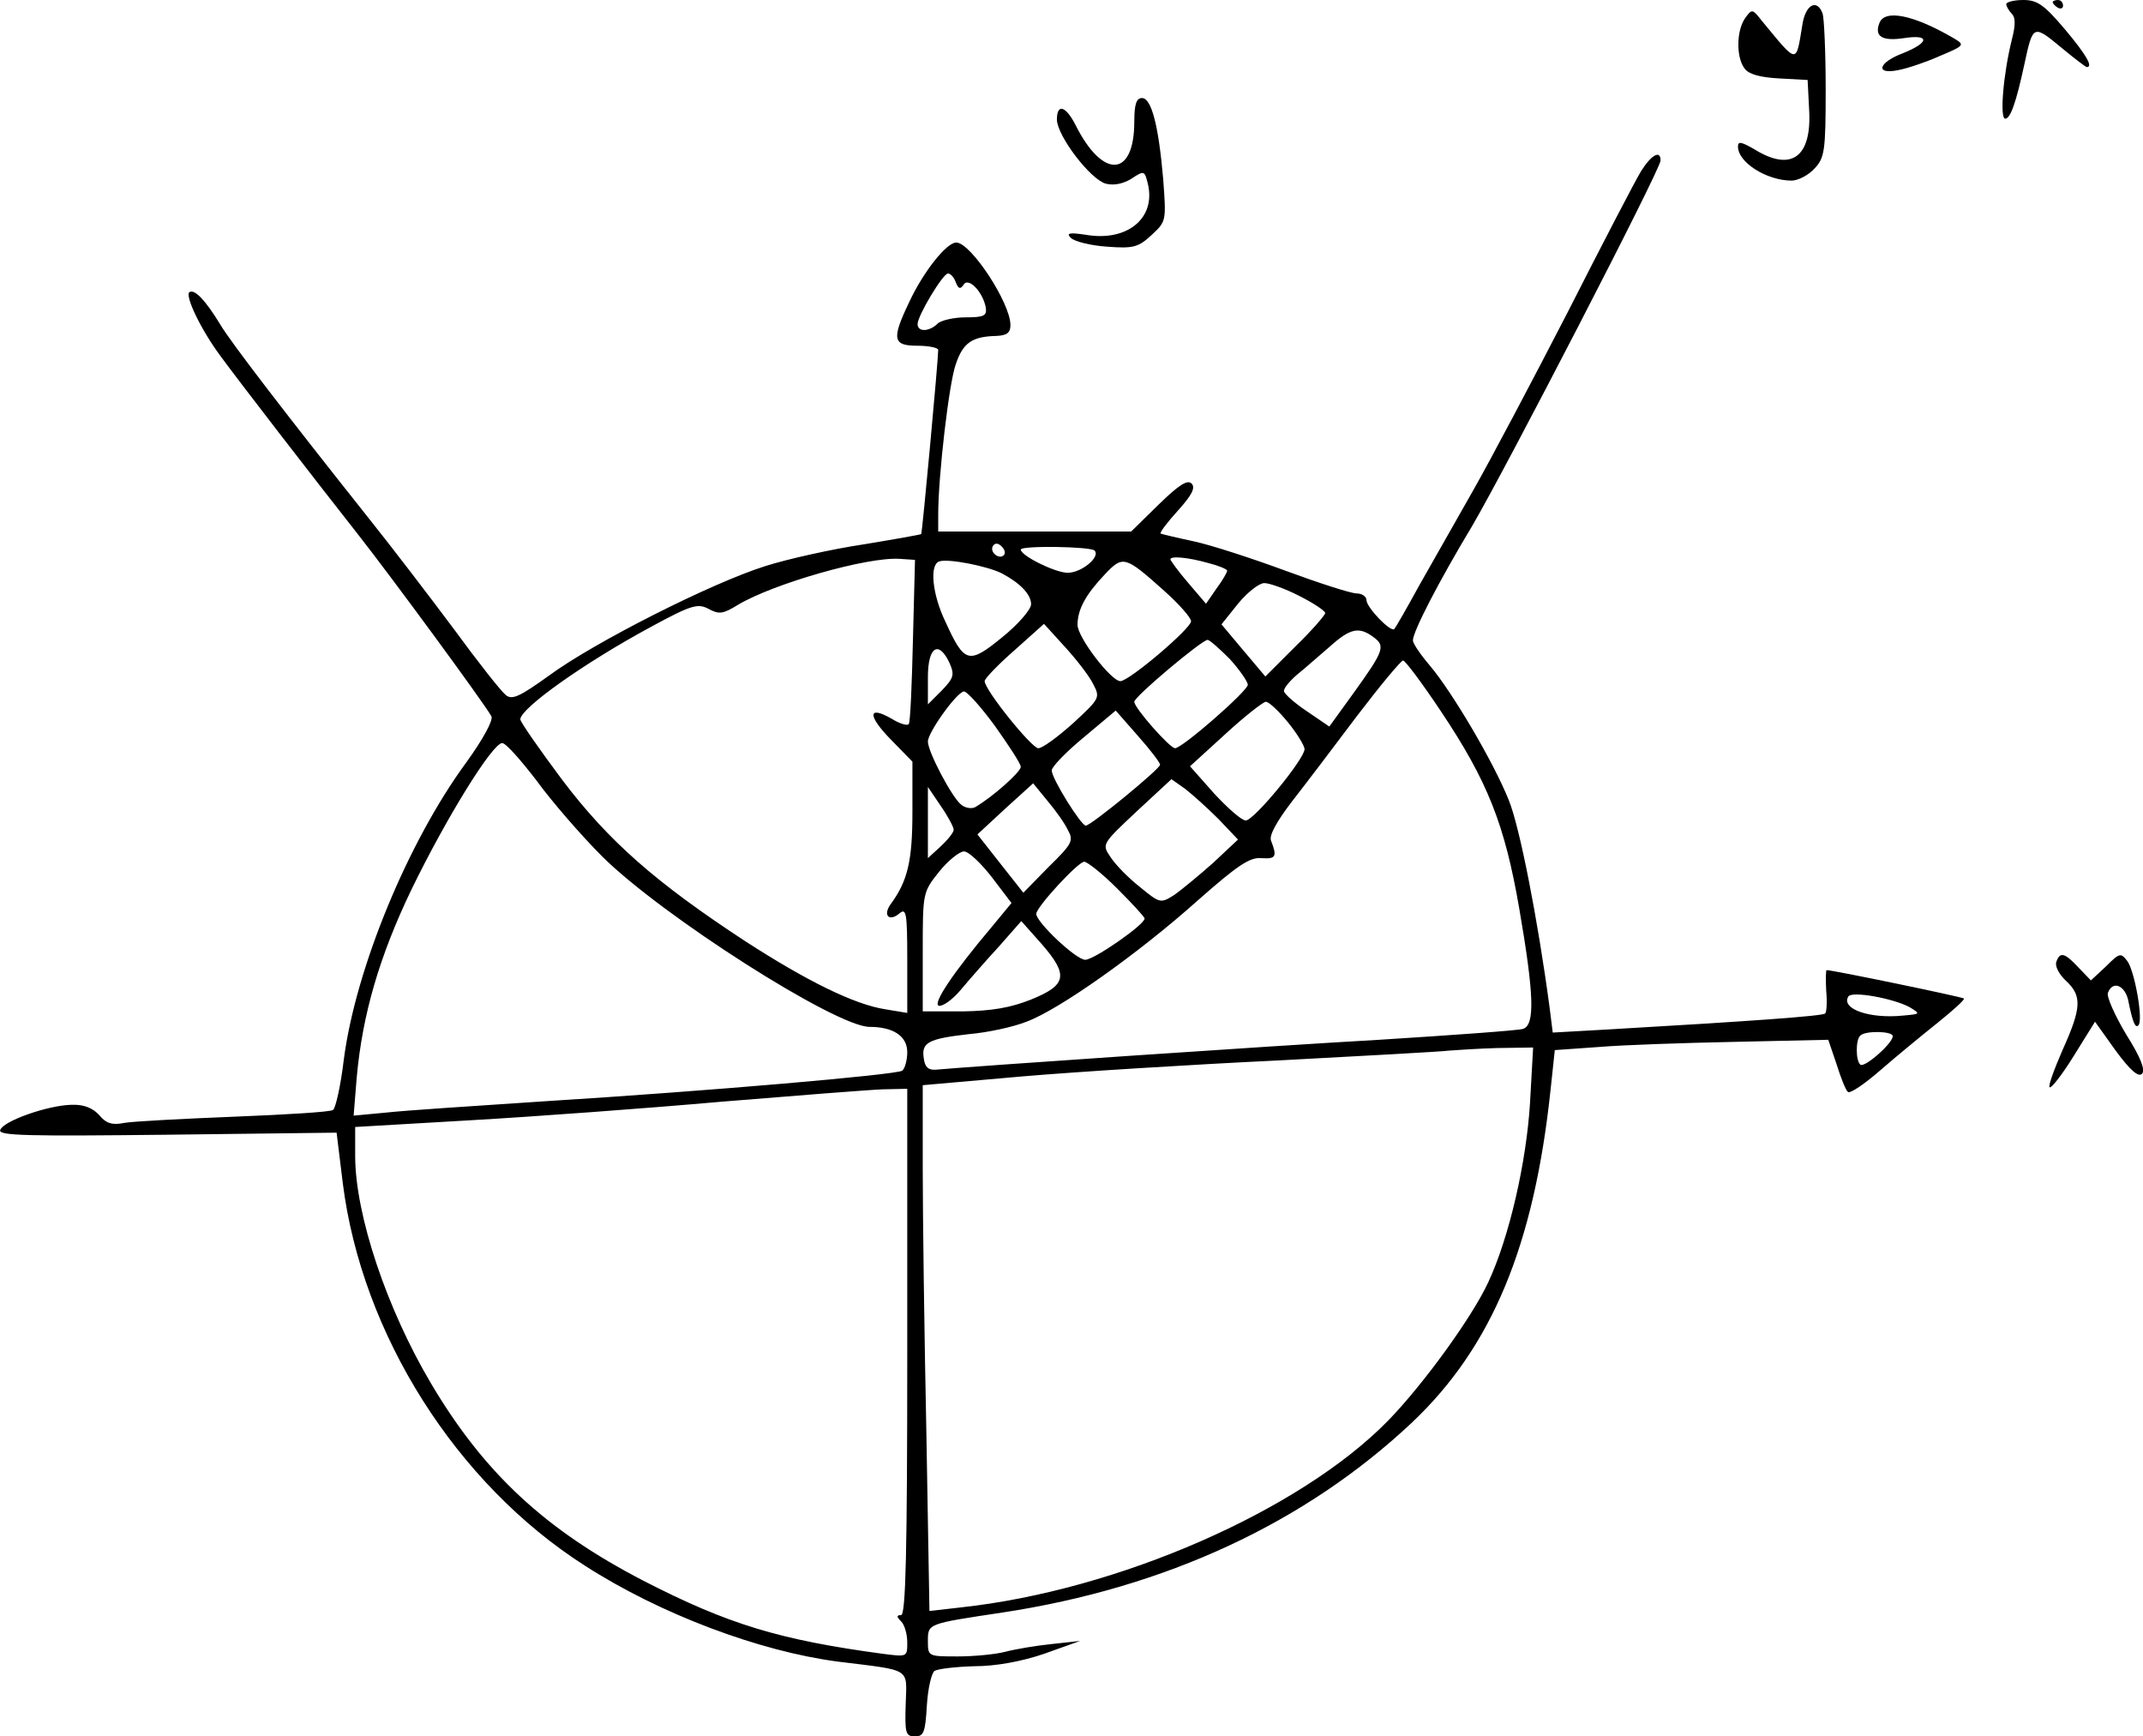 <?xml version="1.0" standalone="no"?>
<!DOCTYPE svg PUBLIC "-//W3C//DTD SVG 20010904//EN"
 "http://www.w3.org/TR/2001/REC-SVG-20010904/DTD/svg10.dtd">
<svg version="1.0" xmlns="http://www.w3.org/2000/svg"
 width="99.681pt" height="80.76pt" viewBox="0 0 99.681 80.76"
 preserveAspectRatio="xMidYMid meet">
<g transform="translate(-9.879,117.12) scale(0.024,-0.024)"
fill="#000000" stroke="none">
<g>
<path d="M4300 4872 c0 -4 5 -13 11 -19 7 -7 7 -22 0 -49 -17 -68 -24 -154
-13 -154 10 0 21 31 37 105 17 79 17 78 75 30 23 -19 44 -35 46 -35 13 0 -1
24 -43 74 -40 47 -53 56 -80 56 -18 0 -33 -4 -33 -8z"/>
</g>
<g>
<path d="M4390 4876 c0 -3 5 -8 10 -11 6 -3 10 -1 10 4 0 6 -4 11 -10 11 -5 0
-10 -2 -10 -4z"/>
</g>
<g>
<path d="M3905 4833 c-13 -78 -8 -79 -79 7 -18 23 -19 23 -32 5 -17 -24 -18
-76 -1 -98 8 -11 30 -17 67 -19 l55 -3 3 -59 c5 -91 -35 -119 -105 -76 -26 15
-33 17 -33 6 0 -31 56 -66 104 -66 12 0 32 10 44 23 20 21 22 34 22 154 0 72
-3 138 -6 147 -11 29 -33 17 -39 -21z"/>
</g>
<g>
<path d="M4054 4835 c-10 -26 6 -35 47 -29 51 8 51 -8 -1 -29 -48 -18 -55 -42
-10 -33 17 3 53 15 80 27 50 21 50 22 28 35 -77 45 -134 57 -144 29z"/>
</g>
<g>
<path d="M2610 4644 c0 -108 -61 -112 -114 -6 -19 37 -36 42 -36 10 1 -32 65
-116 95 -124 16 -4 34 0 50 10 24 16 25 15 31 -9 17 -67 -39 -114 -120 -100
-33 5 -38 3 -29 -6 7 -7 39 -15 70 -17 52 -4 61 -1 87 23 28 26 28 27 22 108
-9 105 -23 157 -41 157 -11 0 -15 -12 -15 -46z"/>
</g>
<g>
<path d="M3592 4548 c-11 -18 -75 -141 -142 -273 -68 -132 -150 -287 -183
-345 -33 -58 -80 -141 -105 -185 -24 -44 -46 -82 -48 -84 -7 -7 -54 42 -54 56
0 7 -9 13 -19 13 -11 0 -73 20 -138 44 -65 24 -145 50 -178 57 -33 7 -62 14
-64 15 -2 2 13 22 34 45 27 30 34 44 26 52 -8 8 -25 -3 -64 -41 l-53 -52 -187
0 -187 0 0 33 c0 75 21 255 34 291 14 42 32 54 79 55 20 1 27 6 27 21 0 43
-77 160 -105 160 -19 0 -64 -57 -91 -115 -35 -73 -32 -85 16 -85 22 0 40 -4
40 -8 0 -20 -31 -356 -33 -357 -1 -1 -51 -10 -112 -20 -60 -9 -146 -28 -190
-42 -105 -33 -332 -148 -419 -212 -57 -41 -72 -48 -84 -38 -9 7 -54 64 -100
127 -47 63 -122 161 -166 216 -155 195 -269 343 -288 376 -28 46 -49 68 -59
62 -10 -6 22 -73 60 -124 35 -48 181 -237 266 -345 66 -84 243 -325 259 -353
4 -7 -15 -43 -49 -90 -113 -154 -214 -399 -237 -575 -6 -51 -16 -95 -21 -98
-5 -4 -91 -9 -190 -13 -100 -4 -196 -9 -214 -12 -24 -5 -36 -1 -49 15 -13 14
-30 21 -54 20 -45 -1 -132 -31 -138 -49 -4 -11 54 -12 324 -9 l328 4 12 -98
c37 -293 220 -582 469 -741 146 -94 338 -166 490 -186 145 -18 134 -11 132
-82 -2 -57 0 -63 18 -63 17 0 20 8 23 60 2 33 9 63 15 67 7 4 41 8 77 9 41 0
91 9 135 24 l70 25 -55 -6 c-30 -3 -71 -10 -90 -15 -19 -5 -61 -9 -92 -9 -57
0 -58 0 -58 29 0 35 -2 34 144 56 317 48 588 174 795 369 154 146 236 342 268
646 l8 75 85 6 c47 4 166 8 265 10 l180 4 16 -47 c8 -26 18 -51 22 -54 4 -4
32 15 63 42 31 27 81 68 111 92 30 24 53 45 51 47 -3 3 -254 55 -266 55 -2 0
-2 -18 -1 -40 2 -21 1 -41 -2 -44 -4 -5 -145 -15 -421 -31 l-107 -6 -6 48
c-23 172 -58 350 -79 402 -30 75 -110 210 -153 261 -18 21 -33 43 -33 49 0 17
50 114 115 222 65 111 365 691 365 708 0 21 -18 11 -38 -21z m-1328 -215 c5
-13 9 -14 15 -5 9 16 37 -13 43 -43 3 -17 -3 -20 -39 -20 -23 0 -48 -6 -54
-12 -16 -16 -39 -17 -39 -1 0 16 49 98 59 98 5 0 12 -8 15 -17z m93 -529 c-9
-9 -28 6 -21 18 4 6 10 6 17 -1 6 -6 8 -13 4 -17z m176 9 c12 -12 -25 -43 -52
-43 -24 0 -91 33 -91 45 0 8 136 6 143 -2z m-352 -173 c-2 -85 -5 -158 -8
-163 -2 -4 -17 0 -33 10 -47 27 -47 6 -2 -40 l42 -43 0 -97 c0 -95 -9 -134
-42 -179 -16 -22 -3 -35 17 -18 13 11 15 1 15 -90 l0 -103 -42 7 c-60 9 -153
55 -272 132 -174 114 -265 194 -355 313 -44 59 -81 112 -81 117 1 22 125 110
253 179 79 43 91 46 112 35 20 -11 28 -10 57 8 69 41 250 93 313 89 l30 -2 -4
-155z m172 129 c36 -19 57 -41 57 -60 0 -10 -25 -39 -56 -64 -65 -53 -73 -51
-110 30 -26 54 -31 111 -12 117 17 6 93 -9 121 -23z m315 -34 c29 -26 52 -52
52 -59 0 -14 -120 -116 -137 -116 -18 0 -83 85 -83 109 0 30 16 59 53 98 35
37 39 36 115 -32z m85 54 c20 -5 37 -12 37 -15 0 -3 -9 -19 -21 -35 l-20 -29
-35 41 c-19 22 -34 43 -34 45 0 7 34 4 73 -7z m177 -64 c28 -14 50 -29 50 -33
0 -4 -26 -34 -58 -65 l-58 -58 -43 51 -42 50 32 40 c18 22 41 40 51 40 10 0
41 -11 68 -25z m-400 -170 c14 -27 14 -28 -38 -76 -30 -27 -60 -49 -68 -49
-13 0 -104 113 -104 130 0 5 26 32 58 60 l57 51 40 -44 c22 -24 47 -56 55 -72z
m544 90 c23 -17 20 -26 -39 -108 l-47 -65 -44 30 c-24 16 -44 34 -44 39 0 6
12 20 26 32 15 12 43 37 63 54 40 36 57 39 85 18z m-279 -42 c19 -21 35 -44
35 -50 0 -12 -127 -123 -141 -123 -10 0 -79 78 -79 90 0 10 130 119 142 120 4
0 23 -17 43 -37z m-543 -8 c10 -23 8 -29 -15 -53 l-27 -27 0 53 c0 59 21 72
42 27z m952 -93 c91 -136 124 -220 152 -382 29 -168 31 -227 7 -234 -10 -3
-135 -12 -278 -21 -213 -12 -782 -51 -860 -58 -14 -1 -21 5 -23 22 -5 31 9 38
88 47 36 3 86 14 111 24 63 23 218 133 332 235 77 68 101 84 123 82 29 -2 31
3 19 34 -4 10 11 37 40 75 25 32 82 107 127 167 45 59 85 107 89 107 4 0 37
-44 73 -98z m-864 -29 c27 -38 50 -73 50 -79 0 -10 -54 -58 -88 -78 -7 -4 -20
-2 -28 5 -18 15 -64 102 -64 122 0 18 57 97 70 97 6 0 33 -30 60 -67z m568 7
c17 -21 32 -45 32 -52 -1 -20 -98 -138 -114 -138 -8 0 -35 24 -61 52 l-47 53
68 62 c38 35 74 63 79 63 6 0 25 -18 43 -40z m-248 -82 c0 -8 -134 -118 -144
-118 -9 0 -66 91 -66 107 0 7 28 36 62 64 l62 52 43 -49 c24 -27 43 -52 43
-56z m-1209 -30 c29 -40 87 -107 128 -148 116 -115 453 -330 518 -330 46 0 73
-18 73 -49 0 -16 -5 -33 -10 -36 -14 -8 -370 -39 -690 -59 -135 -9 -274 -18
-309 -22 l-64 -6 6 74 c11 122 44 235 106 364 67 138 157 284 176 284 7 0 36
-33 66 -72z m1322 -75 l38 -40 -48 -45 c-27 -24 -61 -52 -75 -62 -27 -17 -28
-17 -67 15 -23 18 -48 44 -57 58 -17 25 -17 25 50 88 l68 63 27 -19 c14 -11
43 -37 64 -58z m-292 -21 c12 -21 9 -27 -37 -72 l-49 -50 -45 57 -44 56 54 50
54 49 27 -33 c16 -19 34 -44 40 -57z m-221 0 c0 -5 -11 -19 -25 -32 l-25 -23
0 69 0 69 25 -37 c14 -20 25 -41 25 -46z m74 -92 l38 -50 -38 -46 c-76 -90
-115 -149 -103 -153 7 -2 26 11 42 30 16 19 49 57 74 84 l44 50 40 -45 c52
-60 48 -79 -21 -107 -40 -16 -76 -22 -132 -23 l-78 0 0 116 c0 114 0 115 32
155 17 21 39 39 48 39 9 0 33 -23 54 -50z m243 -22 c29 -29 53 -55 53 -58 0
-12 -98 -80 -115 -80 -18 0 -95 73 -95 89 0 13 81 101 93 101 6 0 35 -23 64
-52z m1536 -230 c21 -13 21 -13 -12 -16 -66 -7 -122 13 -107 37 7 11 88 -4
119 -21z m-33 -56 c0 -14 -56 -63 -63 -55 -9 8 -9 48 0 56 9 10 63 9 63 -1z
m-703 -129 c-7 -115 -40 -260 -81 -348 -31 -67 -125 -197 -194 -268 -170 -174
-523 -329 -828 -362 l-61 -7 -6 348 c-4 191 -7 420 -7 509 l0 162 193 17 c105
9 329 23 497 31 168 9 316 17 330 19 14 1 56 4 94 5 l69 1 -6 -107z m-1207
-483 c0 -390 -3 -510 -12 -510 -9 0 -9 -3 0 -12 7 -7 12 -25 12 -41 0 -28 0
-28 -47 -22 -200 27 -300 57 -465 142 -189 98 -308 208 -411 382 -86 145 -147
327 -147 441 l0 56 223 13 c122 7 341 23 487 36 146 12 286 23 313 24 l47 1 0
-510z"/>
</g>
<g>
<path d="M4397 3016 c-3 -8 5 -24 19 -37 31 -29 30 -52 -7 -134 -16 -37 -28
-69 -25 -72 3 -3 24 24 47 61 l41 66 40 -56 c28 -38 44 -52 51 -45 7 7 -2 31
-31 77 -22 37 -38 73 -35 80 9 24 32 15 39 -13 9 -45 14 -56 20 -50 10 9 -7
104 -21 124 -13 17 -15 17 -42 -10 l-29 -27 -24 25 c-27 29 -36 31 -43 11z"/>
</g>
</g>
</svg>
